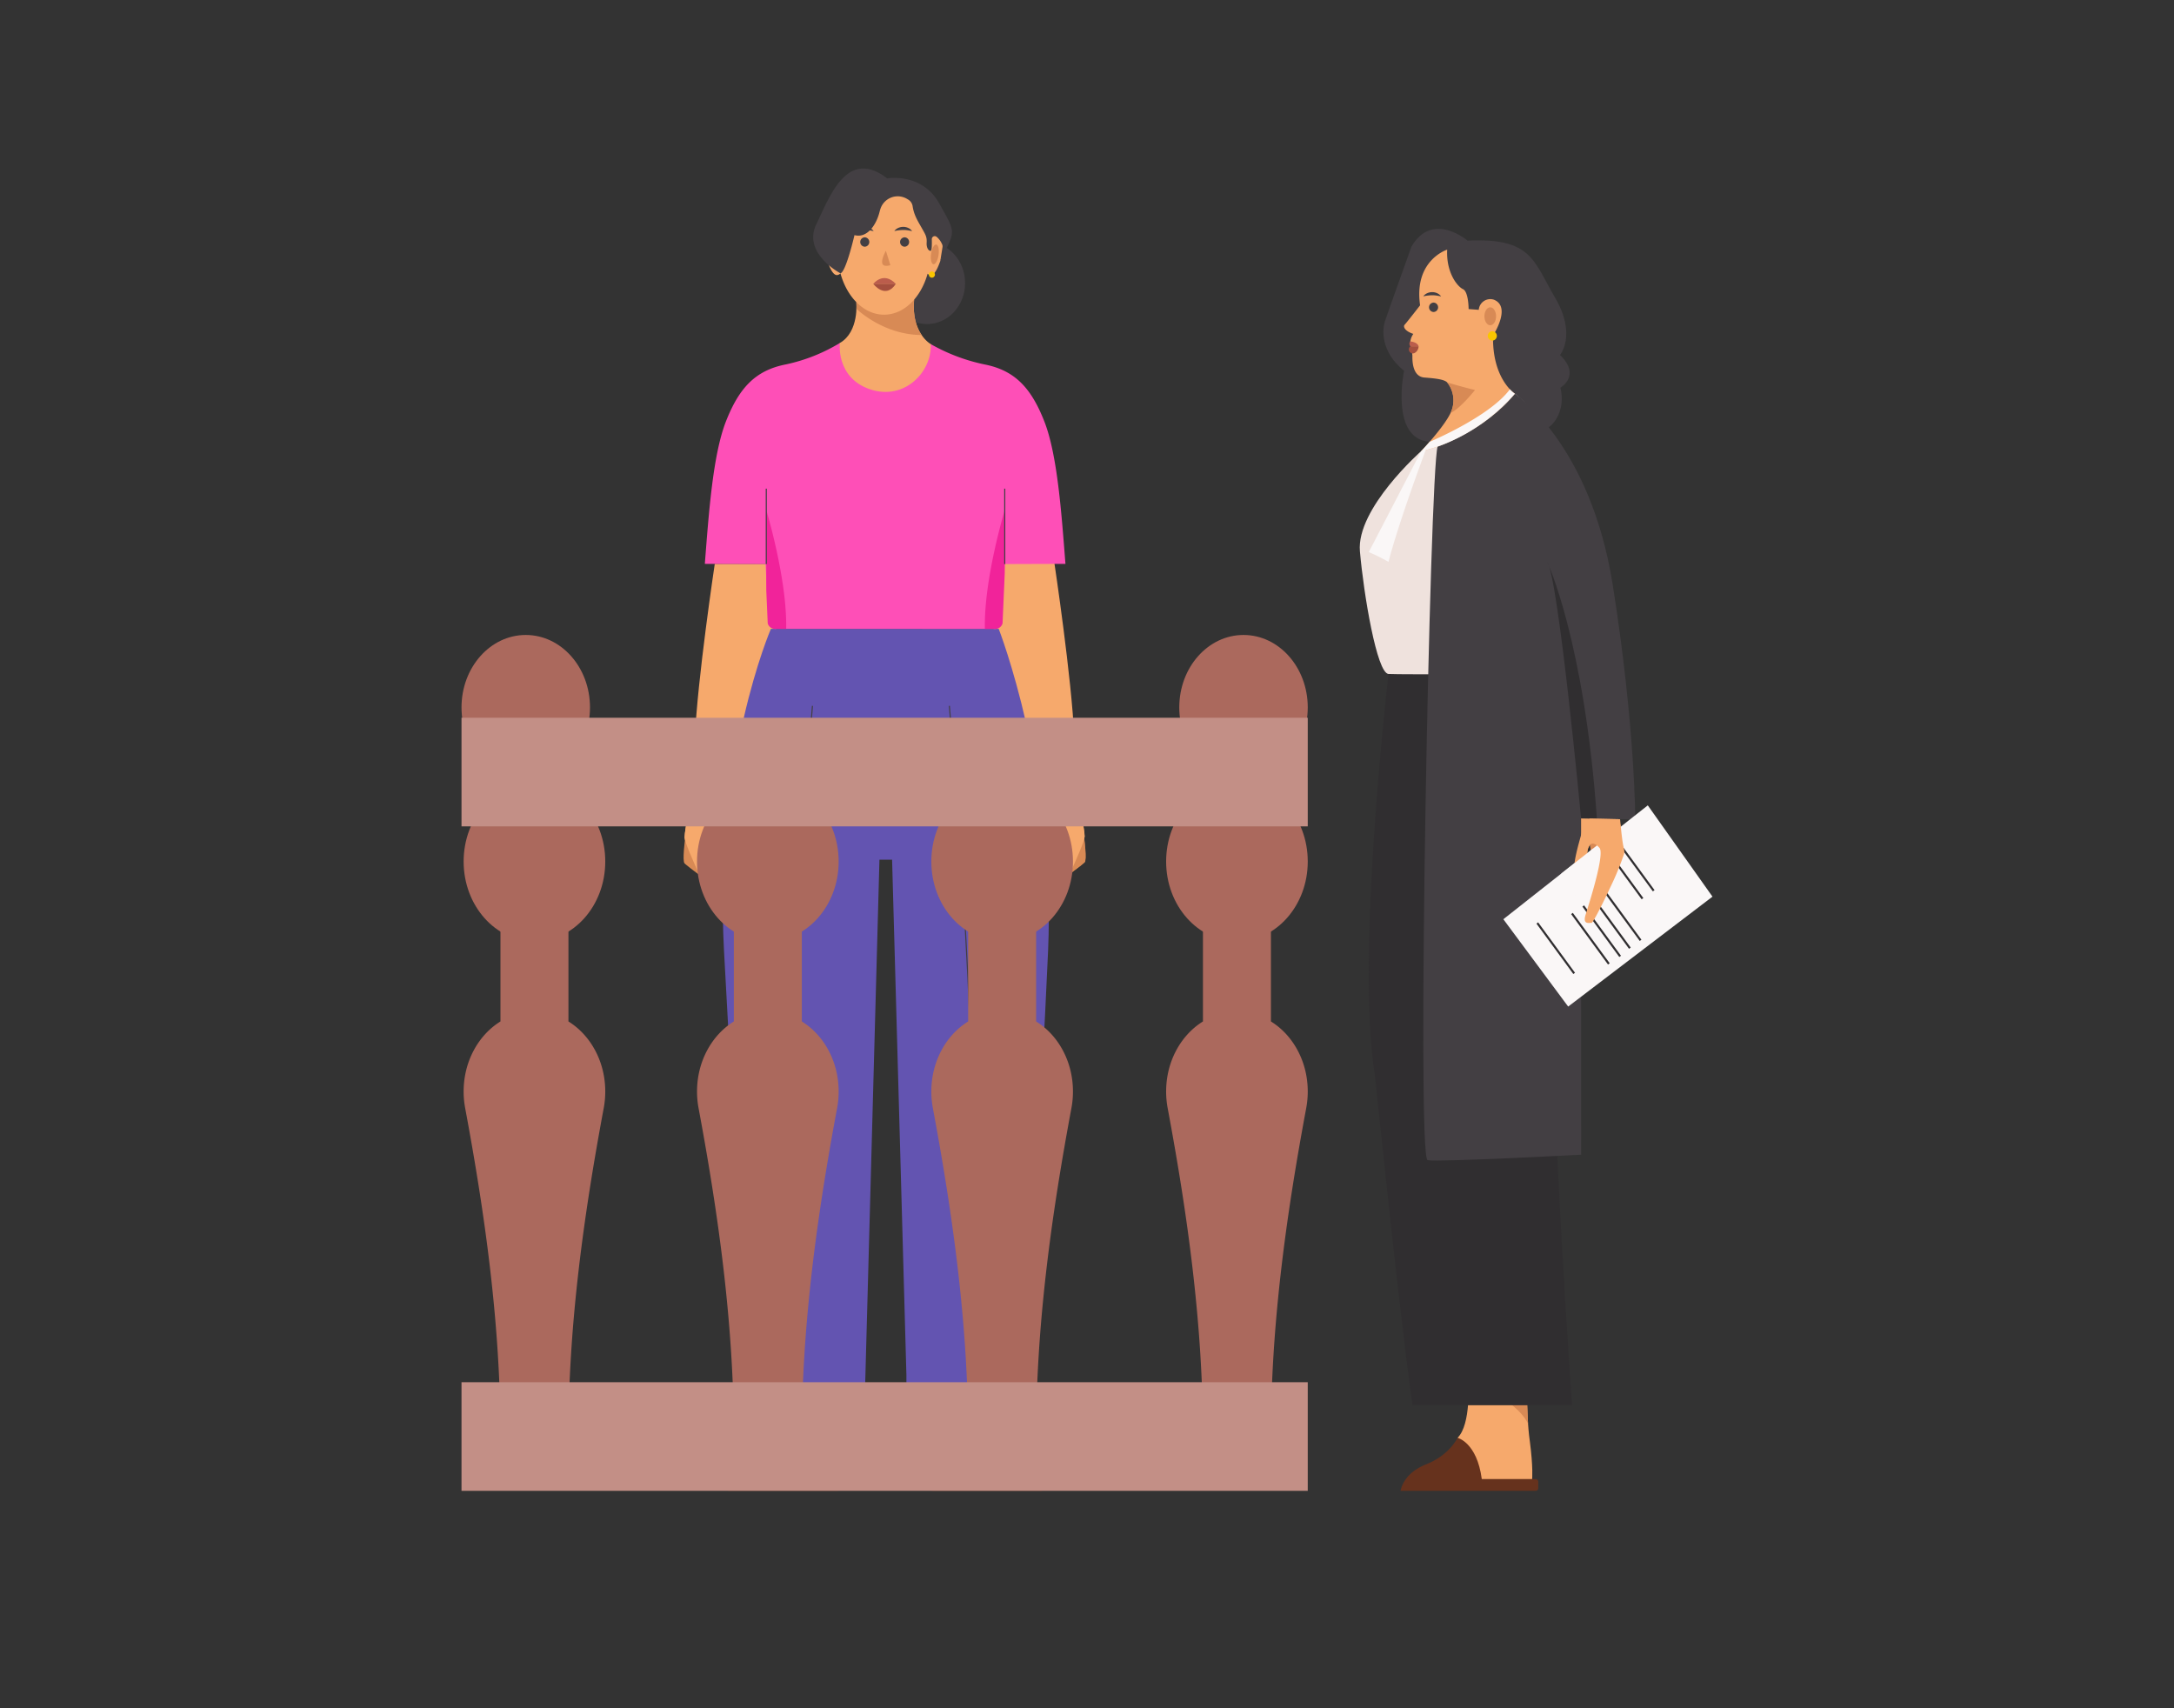 <svg id="Layer_1" data-name="Layer 1" xmlns="http://www.w3.org/2000/svg" viewBox="0 0 700 550"><rect x="0" y="0" width="700" height="550" fill="#333333" stroke="none"/><title>lawyer asking questions to lady</title><path d="M349.081,270.025s.9,6.837.132,7.605-10.92,8.787-14.162,8.958-.642-3.506,1.877-5.545,3.542-6.357,3.542-6.357-3.08-6.055-2.799-7.996S349.081,270.025,349.081,270.025Z" fill="#d88a55"/><path d="M339.488,181.206s5.63,37.389,6.398,56.072,3.327,29.432,3.327,31.991-10.237,24.057-11.133,24.057-3.071.64-2.047-2.687,6.654-20.678,4.735-22.816-3.583-2.138-4.095,1.445-.384,9.341-3.455,8.19.128-19.963,0-21.754-2.09-30.37-13.522-53.575l.597-20.943Z" fill="#f6a96c"/><path d="M230.147,181.561s-5.63,37.389-6.398,56.072-3.327,29.432-3.327,31.991,10.237,24.057,11.133,24.057,3.071.64,2.047-2.687-6.654-20.678-4.735-22.816,3.583-2.138,4.095,1.445.384,9.341,3.455,8.19-.128-19.963,0-21.754,2.09-30.37,13.522-53.575l-.597-20.943Z" fill="#f6a96c"/><path d="M321.577,202.486s18.342,46.894,15.902,103.481c-2.086,48.381-8.199,145.497-8.199,145.497H291.85V442.634l-4.607-165.852h-4.072L278.414,451.464H241.313s-5.634-97.139-8.199-145.497c-3.245-61.194,15.1-103.481,15.1-103.481Z" fill="#6354b1"/><path d="M234.398,480s.512-4.479,6.654-6.91,8.19-6.91,8.19-6.91l18.833.796.618,9.954h.889a.711.711,0,0,1,.711.711v1.649a.711.711,0,0,1-.711.711Z" fill="#66321d"/><path d="M252.057,451.464s.768,11.261-2.815,14.716c0,0,12.413,1.152,13.692,10.749h5.758a49.193,49.193,0,0,0-.618-9.954c-.272-2.04-.459-4.09-.541-6.146l-.377-9.366Z" fill="#f6a96c"/><path d="M267.622,462.475l0-.003c-.036-.547-.067-1.094-.089-1.642l-.376-9.366H252.057S264.175,455.64,267.622,462.475Z" fill="#d88a55"/><path d="M335.555,480s-.512-4.479-6.654-6.91-8.19-6.91-8.19-6.91l-18.833.796-.618,9.954h-.889a.711.711,0,0,0-.711.711v1.649a.711.711,0,0,0,.711.711Z" fill="#66321d"/><path d="M317.895,451.464s-.768,11.261,2.815,14.716c0,0-12.413,1.152-13.692,10.749h-5.758a49.193,49.193,0,0,1,.618-9.954c.272-2.04.459-4.09.541-6.146l.377-9.366Z" fill="#f6a96c"/><path d="M302.33,462.475l-0-.003c.036-.547.067-1.094.089-1.642l.376-9.366h15.1S305.777,455.64,302.33,462.475Z" fill="#d88a55"/><path d="M305.681,227.26s12.072,137.801,5.28,167.489" fill="none" stroke="#433f43" stroke-miterlimit="10" stroke-width="0.355"/><path d="M261.601,227.26s-12.072,137.801-5.28,167.489" fill="none" stroke="#433f43" stroke-miterlimit="10" stroke-width="0.355"/><path d="M299.703,110.799a59.461,59.461,0,0,0,17.349,6.547c9.725,1.919,14.972,7.55,19.195,18.299s5.531,29.476,6.811,45.897l-19.543.068-.704,13.795s-.204,7.081-2.166,7.081H249.806c-1.962,0-2.611-7.081-2.611-7.081l-.704-13.795-19.543-.068c1.28-16.422,2.588-35.148,6.811-45.897s9.469-16.38,19.195-18.299a56.053,56.053,0,0,0,17.461-6.91" fill="#fe4fb7"/><path d="M317.12,202.486h3.302a2.427,2.427,0,0,0,2.389-1.796l.704-16.134V164.24S316.763,186.453,317.12,202.486Z" fill="#f1239a"/><path d="M246.735,164.24v25.91l.46,10.54a2.427,2.427,0,0,0,2.389,1.796h3.546C253.487,186.453,246.735,164.24,246.735,164.24Z" fill="#f1239a"/><line x1="323.515" y1="181.61" x2="323.515" y2="157.33" fill="none" stroke="#433f43" stroke-miterlimit="10" stroke-width="0.355"/><line x1="246.735" y1="181.61" x2="246.735" y2="157.33" fill="none" stroke="#433f43" stroke-miterlimit="10" stroke-width="0.355"/><path d="M220.553,270.38s-.9,6.837-.132,7.605,10.92,8.787,14.162,8.958.642-3.506-1.877-5.545-3.542-6.357-3.542-6.357,3.08-6.055,2.799-7.996S220.553,270.38,220.553,270.38Z" fill="#d88a55"/><path d="M223.748,237.634c-.768,18.683-3.327,29.432-3.327,31.991s10.237,24.057,11.133,24.057,3.071.64,2.047-2.687-6.654-20.678-4.735-22.816,3.583-2.138,4.095,1.445.384,9.341,3.455,8.19-.32-23.231-.904-25.362" fill="#f6a96c"/><path d="M349.127,270.025s.9,6.837.132,7.605-10.92,8.787-14.162,8.958-.642-3.506,1.877-5.545,3.542-6.357,3.542-6.357-3.08-6.055-2.799-7.996S349.127,270.025,349.127,270.025Z" fill="#d88a55"/><path d="M345.932,237.278c.768,18.683,3.327,29.432,3.327,31.991s-10.237,24.057-11.133,24.057-3.071.64-2.047-2.687,6.654-20.678,4.735-22.816-3.583-2.138-4.095,1.445-.384,9.341-3.455,8.19.32-23.231.904-25.362" fill="#f6a96c"/><ellipse cx="298.494" cy="91.131" rx="12.257" ry="13.212" fill="#433f43"/><path d="M275.718,97.266s.989,9.54-5.304,13.171c0,0-1.331,11.135,9.682,14.887s19.97-5.446,19.607-14.524c0,0-6.372-3.49-5.364-14.332Z" fill="#f6a96c"/><path d="M275.761,99.421s8.546,8.411,20.994,8.442v-.001c-1.51-2.214-2.933-5.836-2.417-11.395l-18.621.798a17.536,17.536,0,0,1,.043,2.156Z" fill="#d88a55"/><path d="M299.663,75.338a1.225,1.225,0,0,0-.491.112c-1.705-8.797-7.554-15.281-14.51-15.281-6.977,0-12.842,6.523-14.527,15.361a1.279,1.279,0,0,0-.646-.192,4.866,4.866,0,0,0-3.792,6.616c1.107,3.482,2.277,6.616,3.792,6.616a1.554,1.554,0,0,0,1.119-.579c2.139,7.787,7.623,13.328,14.054,13.328,6.394,0,11.85-5.479,14.015-13.196a1.46,1.46,0,0,0,.985.447c1.515,0,2.685-3.134,3.792-6.616A4.866,4.866,0,0,0,299.663,75.338Z" fill="#f6a96c"/><path d="M292.256,64.161a5.852,5.852,0,0,0-8.654,2.769,9.027,9.027,0,0,0-.359,1.146c-1.089,4.478-4.115,8.714-8.109,7.625,0,0-2.75,11.913-4.526,12.29,0,0-12.262-6.387-7.784-15.746S272.835,47.622,285.664,57.425c0,0,11.135-1.936,16.702,7.988s5.356,8.578.394,18.624l.712-4.45a1.624,1.624,0,0,0-.109-.908,6.726,6.726,0,0,0-1.782-2.444.958.958,0,0,0-1.55.783c.041,1.544.03,3.625-.318,3.726-.555.161-1.463-.746-1.342-2.622s-.388-2.602-1.616-4.781-2.499-4.115-2.922-7.08A3.019,3.019,0,0,0,292.256,64.161Z" fill="#433f43"/><path d="M281.186,91.394s3.227-4.196,7.262,0Z" fill="#bb5d4c"/><path d="M281.186,91.394s3.873,5.164,7.262,0Z" fill="#a44f3e"/><path d="M291.272,79.433a1.514,1.514,0,0,0,0-3.026,1.514,1.514,0,0,0,0,3.026Z" fill="#433f43"/><path d="M278.443,79.433a1.514,1.514,0,0,0,0-3.026,1.514,1.514,0,0,0,0,3.026Z" fill="#433f43"/><path d="M285.249,80.744s-2.742,4.76,0,4.841a4.416,4.416,0,0,0,1.443-.197" fill="#d88a55"/><path d="M287.964,74.396a2.98,2.98,0,0,1,1.258-1.009,3.869,3.869,0,0,1,1.605-.35,3.734,3.734,0,0,1,1.608.353,3.169,3.169,0,0,1,1.258,1.007c-.547-.076-1.015-.198-1.488-.254a8.349,8.349,0,0,0-1.375-.097A13.91,13.91,0,0,0,287.964,74.396Z" fill="#433f43"/><path d="M275.578,74.396a2.979,2.979,0,0,1,1.258-1.009,3.869,3.869,0,0,1,1.605-.35,3.735,3.735,0,0,1,1.609.353,3.168,3.168,0,0,1,1.258,1.007c-.547-.076-1.015-.198-1.488-.254a8.348,8.348,0,0,0-1.375-.097A13.909,13.909,0,0,0,275.578,74.396Z" fill="#433f43"/><path d="M300.062,89.415a1.009,1.009,0,0,0,0-2.017,1.009,1.009,0,0,0,0,2.017Z" fill="#fac600"/><ellipse cx="301.003" cy="81.897" rx="3.207" ry="1.218" transform="translate(176.857 368.075) rotate(-81.769)" fill="#d88a55"/><ellipse cx="398.279" cy="277.377" rx="22.8" ry="25.714" fill="#ab695d"/><path d="M375.479,351.432c0-9.727,4.792-18.189,11.856-22.558V282.52h21.888V328.875c7.065,4.369,11.856,12.831,11.856,22.558a28.987,28.987,0,0,1-.489,5.319c-6.499,34.822-11.367,70.005-11.367,105.59v9.43H387.335v-9.43c0-35.585-4.869-70.768-11.367-105.59A28.987,28.987,0,0,1,375.479,351.432Z" fill="#ab695d"/><ellipse cx="322.678" cy="277.377" rx="22.8" ry="25.714" fill="#ab695d"/><path d="M299.878,351.432c0-9.727,4.792-18.189,11.856-22.558V282.52h21.888V328.875c7.065,4.369,11.856,12.831,11.856,22.558a28.987,28.987,0,0,1-.489,5.319c-6.499,34.822-11.367,70.005-11.367,105.59v9.43H311.734v-9.43c0-35.585-4.869-70.768-11.367-105.59A28.987,28.987,0,0,1,299.878,351.432Z" fill="#ab695d"/><ellipse cx="247.234" cy="277.377" rx="22.8" ry="25.714" fill="#ab695d"/><path d="M224.434,351.432c0-9.727,4.792-18.189,11.856-22.558V282.52h21.888V328.875c7.065,4.369,11.856,12.831,11.856,22.558a28.987,28.987,0,0,1-.489,5.319c-6.499,34.822-11.367,70.005-11.367,105.59v9.43H236.29v-9.43c0-35.585-4.869-70.768-11.367-105.59A28.987,28.987,0,0,1,224.434,351.432Z" fill="#ab695d"/><ellipse cx="172.086" cy="277.377" rx="22.8" ry="25.714" fill="#ab695d"/><path d="M149.285,351.432c0-9.727,4.792-18.189,11.856-22.558V282.52h21.888V328.875C190.094,333.243,194.886,341.705,194.886,351.432a28.987,28.987,0,0,1-.489,5.319c-6.499,34.822-11.367,70.005-11.367,105.59v9.43H161.141v-9.43c0-35.585-4.869-70.768-11.367-105.59A28.987,28.987,0,0,1,149.285,351.432Z" fill="#ab695d"/><ellipse cx="169.285" cy="227.766" rx="20.684" ry="23.327" fill="#ab695d"/><ellipse cx="400.395" cy="227.766" rx="20.684" ry="23.327" fill="#ab695d"/><rect x="148.601" y="231.093" width="272.479" height="34.97" transform="translate(569.68 497.156) rotate(-180)" fill="#c38f86"/><rect x="148.601" y="445.03" width="272.479" height="34.97" transform="translate(569.68 925.03) rotate(-180)" fill="#c38f86"/><path d="M450.972,480s.632-5.532,8.218-8.534,10.115-8.534,10.115-8.534l23.26.983.763,12.293h1.098a.878.878,0,0,1,.878.878v2.037a.878.878,0,0,1-.878.878Z" fill="#66321d"/><path d="M472.783,444.756s.948,13.908-3.477,18.175c0,0,6.23,1.422,7.81,13.276h16.213s.375-3.746-.763-12.293c-.335-2.519-.566-5.051-.668-7.59l-.465-11.567Z" fill="#f6a96c"/><path d="M492.007,458.355l0-.004c-.045-.675-.083-1.351-.11-2.028l-.465-11.567H472.783S487.749,449.914,492.007,458.355Z" fill="#d88a55"/><polygon points="447.079 211.714 447.079 216.993 498.19 216.993 498.19 211.677 447.079 211.714" fill="#f6a96c"/><path d="M447.079,216.993s-10.657,91.078-4.359,129.35c0,0,8.236,79.935,12.111,106.096h51.352s-7.267-102.705-5.329-124.021,8.72-49.899,8.236-64.917-10.9-46.508-10.9-46.508Z" fill="#302e30"/><path d="M522.795,275.067s.852,6.471.125,7.198-10.335,8.316-13.403,8.478-.608-3.318,1.776-5.248,3.353-6.017,3.353-6.017-2.915-5.731-2.65-7.568S522.795,275.067,522.795,275.067Z" fill="#d88a55"/><path d="M513.716,191.004s5.329,35.387,6.056,53.07,3.149,27.856,3.149,30.278-9.689,22.769-10.537,22.769-2.907.606-1.938-2.543,6.298-19.571,4.481-21.594-3.391-2.023-3.876,1.368-.363,8.841-3.27,7.751.121-18.894,0-20.589-1.978-28.744-12.798-50.706l.565-19.822Z" fill="#f6a96c"/><path d="M472.514,77.47s-11.264-9.689-18.046,1.938c0,0-7.994,22.285-8.599,24.223s-1.74,9.326,6.215,15.745c0,0-4.59,21.901,8.223,22.88s37.036-3.987,38.368-4.713,5.571-5.329,3.755-12.717c0,0,6.782-3.876-.121-10.537,0,0,5.45-6.419-1.574-18.409S493.224,76.501,472.514,77.47Z" fill="#433f43"/><path d="M457.617,145.233s-20.953,18.47-19.742,32.277,5.449,39.241,9.204,39.483,51.111,0,51.111,0l4.602-25.676,16.485-.393s-5.585-43.209-31.503-64.161Z" fill="#efe2dd"/><path d="M465.974,80.376s-10.82,3.391-8.72,17.925c0,0-4.421,5.692-4.966,6.237s-.121,1.998,2.786,2.967a5.569,5.569,0,0,0-.969,2.422c0,1.029.666,3.633.666,4.663s-.182,6.661,3.876,6.964,6.419.666,7.327,1.574a9.126,9.126,0,0,1,1.453,8.962c-1.574,4.481-9.81,13.141-9.81,13.141s16.229-2.604,30.157-18.47c0,0-7.388-4.723-7.025-18.773,0,0,6.056-9.205.242-11.506a3.726,3.726,0,0,0-4.845,3.27l-3.27-.242s0-5.571-1.817-6.419S465.61,87.764,465.974,80.376Z" fill="#f6a96c"/><path d="M454.104,109.928s2.362.182,2.665,1.574h-2.665S453.438,110.594,454.104,109.928Z" fill="#bb5d4c"/><path d="M456.769,111.503a2.513,2.513,0,0,1-1.358,2.185,1.282,1.282,0,0,1-1.618-1.802,1.802,1.802,0,0,1,.312-.382Z" fill="#a44f3e"/><path d="M462.885,143.785s15.079-5.031,24.889-17.022c0,0,24.25,15.837,31.503,61.526s7.253,75.575,7.253,75.575l-17.44-.363.025,108.276s-45.806,2.423-49.439,1.757S460.367,151.788,462.885,143.785Z" fill="#433f43"/><path d="M509.09,263.501s-7.267-77.269-10.9-82.599c0,0,11.99,25.554,15.987,82.599Z" fill="#302e30"/><path d="M522.875,275.066s.852,6.471.125,7.198-10.335,8.316-13.403,8.478-.608-3.318,1.776-5.248,3.353-6.017,3.353-6.017-2.915-5.731-2.65-7.568S522.875,275.066,522.875,275.066Z" fill="#d88a55"/><polygon points="530.568 259.302 551.399 288.692 504.932 324.081 484.06 295.959 530.568 259.302" fill="#faf7f7"/><line x1="494.983" y1="297.168" x2="506.864" y2="313.4" fill="none" stroke="#302e30" stroke-miterlimit="10" stroke-width="0.673"/><line x1="506.152" y1="294.11" x2="518.033" y2="310.341" fill="none" stroke="#302e30" stroke-miterlimit="10" stroke-width="0.673"/><line x1="509.788" y1="291.691" x2="521.668" y2="307.923" fill="none" stroke="#302e30" stroke-miterlimit="10" stroke-width="0.673"/><line x1="512.92" y1="289.053" x2="524.8" y2="305.284" fill="none" stroke="#302e30" stroke-miterlimit="10" stroke-width="0.673"/><line x1="516.368" y1="286.526" x2="528.248" y2="302.757" fill="none" stroke="#302e30" stroke-miterlimit="10" stroke-width="0.673"/><line x1="516.98" y1="273.107" x2="528.861" y2="289.338" fill="none" stroke="#302e30" stroke-miterlimit="10" stroke-width="0.673"/><line x1="520.59" y1="270.559" x2="532.471" y2="286.791" fill="none" stroke="#302e30" stroke-miterlimit="10" stroke-width="0.673"/><path d="M521.648,263.762c.992,10.809,1.352,8.736,1.352,10.59a3.153,3.153,0,0,1-.124.713v.003a91.44,91.44,0,0,1-4.444,10.756c-2.035,4.387-4.219,8.734-5.316,10.486-.323.518-.552.811-.653.811-.848,0-2.907.606-1.938-2.543.252-.814.794-2.523,1.433-4.639.094-.323.195-.653.293-.992.868-2.924,1.837-6.429,2.463-9.423a.132.132,0,0,0,.01-.047c.666-3.173.935-5.766.283-6.493-1.144-1.272-2.19-1.743-2.93-1.073a4.07,4.07,0,0,0-.945,2.442c-.114.797-.195,1.709-.289,2.624-.306,2.971-.757,5.962-2.981,5.127-2.796-1.05,1.1-12.241,1.813-15.501.027-.131.054-.232.074-.31l2.17-2.733Z" fill="#f6a96c"/><polygon points="502.69 281.275 512.92 273.212 512.92 279.568 507.314 288.208 502.69 281.275" fill="#faf7f7"/><path d="M487.774,126.763a9.76,9.76,0,0,1-1.606-1.423c-6.572,8.872-25.861,16.916-25.861,16.916-1.531,1.759-2.69,2.977-2.69,2.977S473.846,142.629,487.774,126.763Z" fill="#faf7f7"/><path d="M459.191,144.567s-8.722,23.174-12.112,36.335a63.336,63.336,0,0,0-6.35-3.15l16.888-32.519Z" fill="#faf7f7"/><path d="M461.591,100.453a1.515,1.515,0,0,0,0-3.028,1.515,1.515,0,0,0,0,3.028Z" fill="#433f43"/><path d="M458.281,95.414a2.979,2.979,0,0,1,1.259-1.01,3.87,3.87,0,0,1,1.606-.35,3.738,3.738,0,0,1,1.61.353,3.17,3.17,0,0,1,1.259,1.007c-.548-.076-1.016-.198-1.489-.254a8.337,8.337,0,0,0-1.376-.097A13.912,13.912,0,0,0,458.281,95.414Z" fill="#433f43"/><path d="M480.507,109.666a1.515,1.515,0,0,0,0-3.028,1.515,1.515,0,0,0,0,3.028Z" fill="#fac600"/><ellipse cx="479.841" cy="101.83" rx="1.877" ry="2.89" fill="#d88a55"/><path d="M467.066,132.958c3.137-1.384,7.869-7.406,7.869-7.406-2.866-.606-8.962-2.422-8.962-2.422a9.378,9.378,0,0,1,1.093,9.828Z" fill="#d88a55"/></svg>